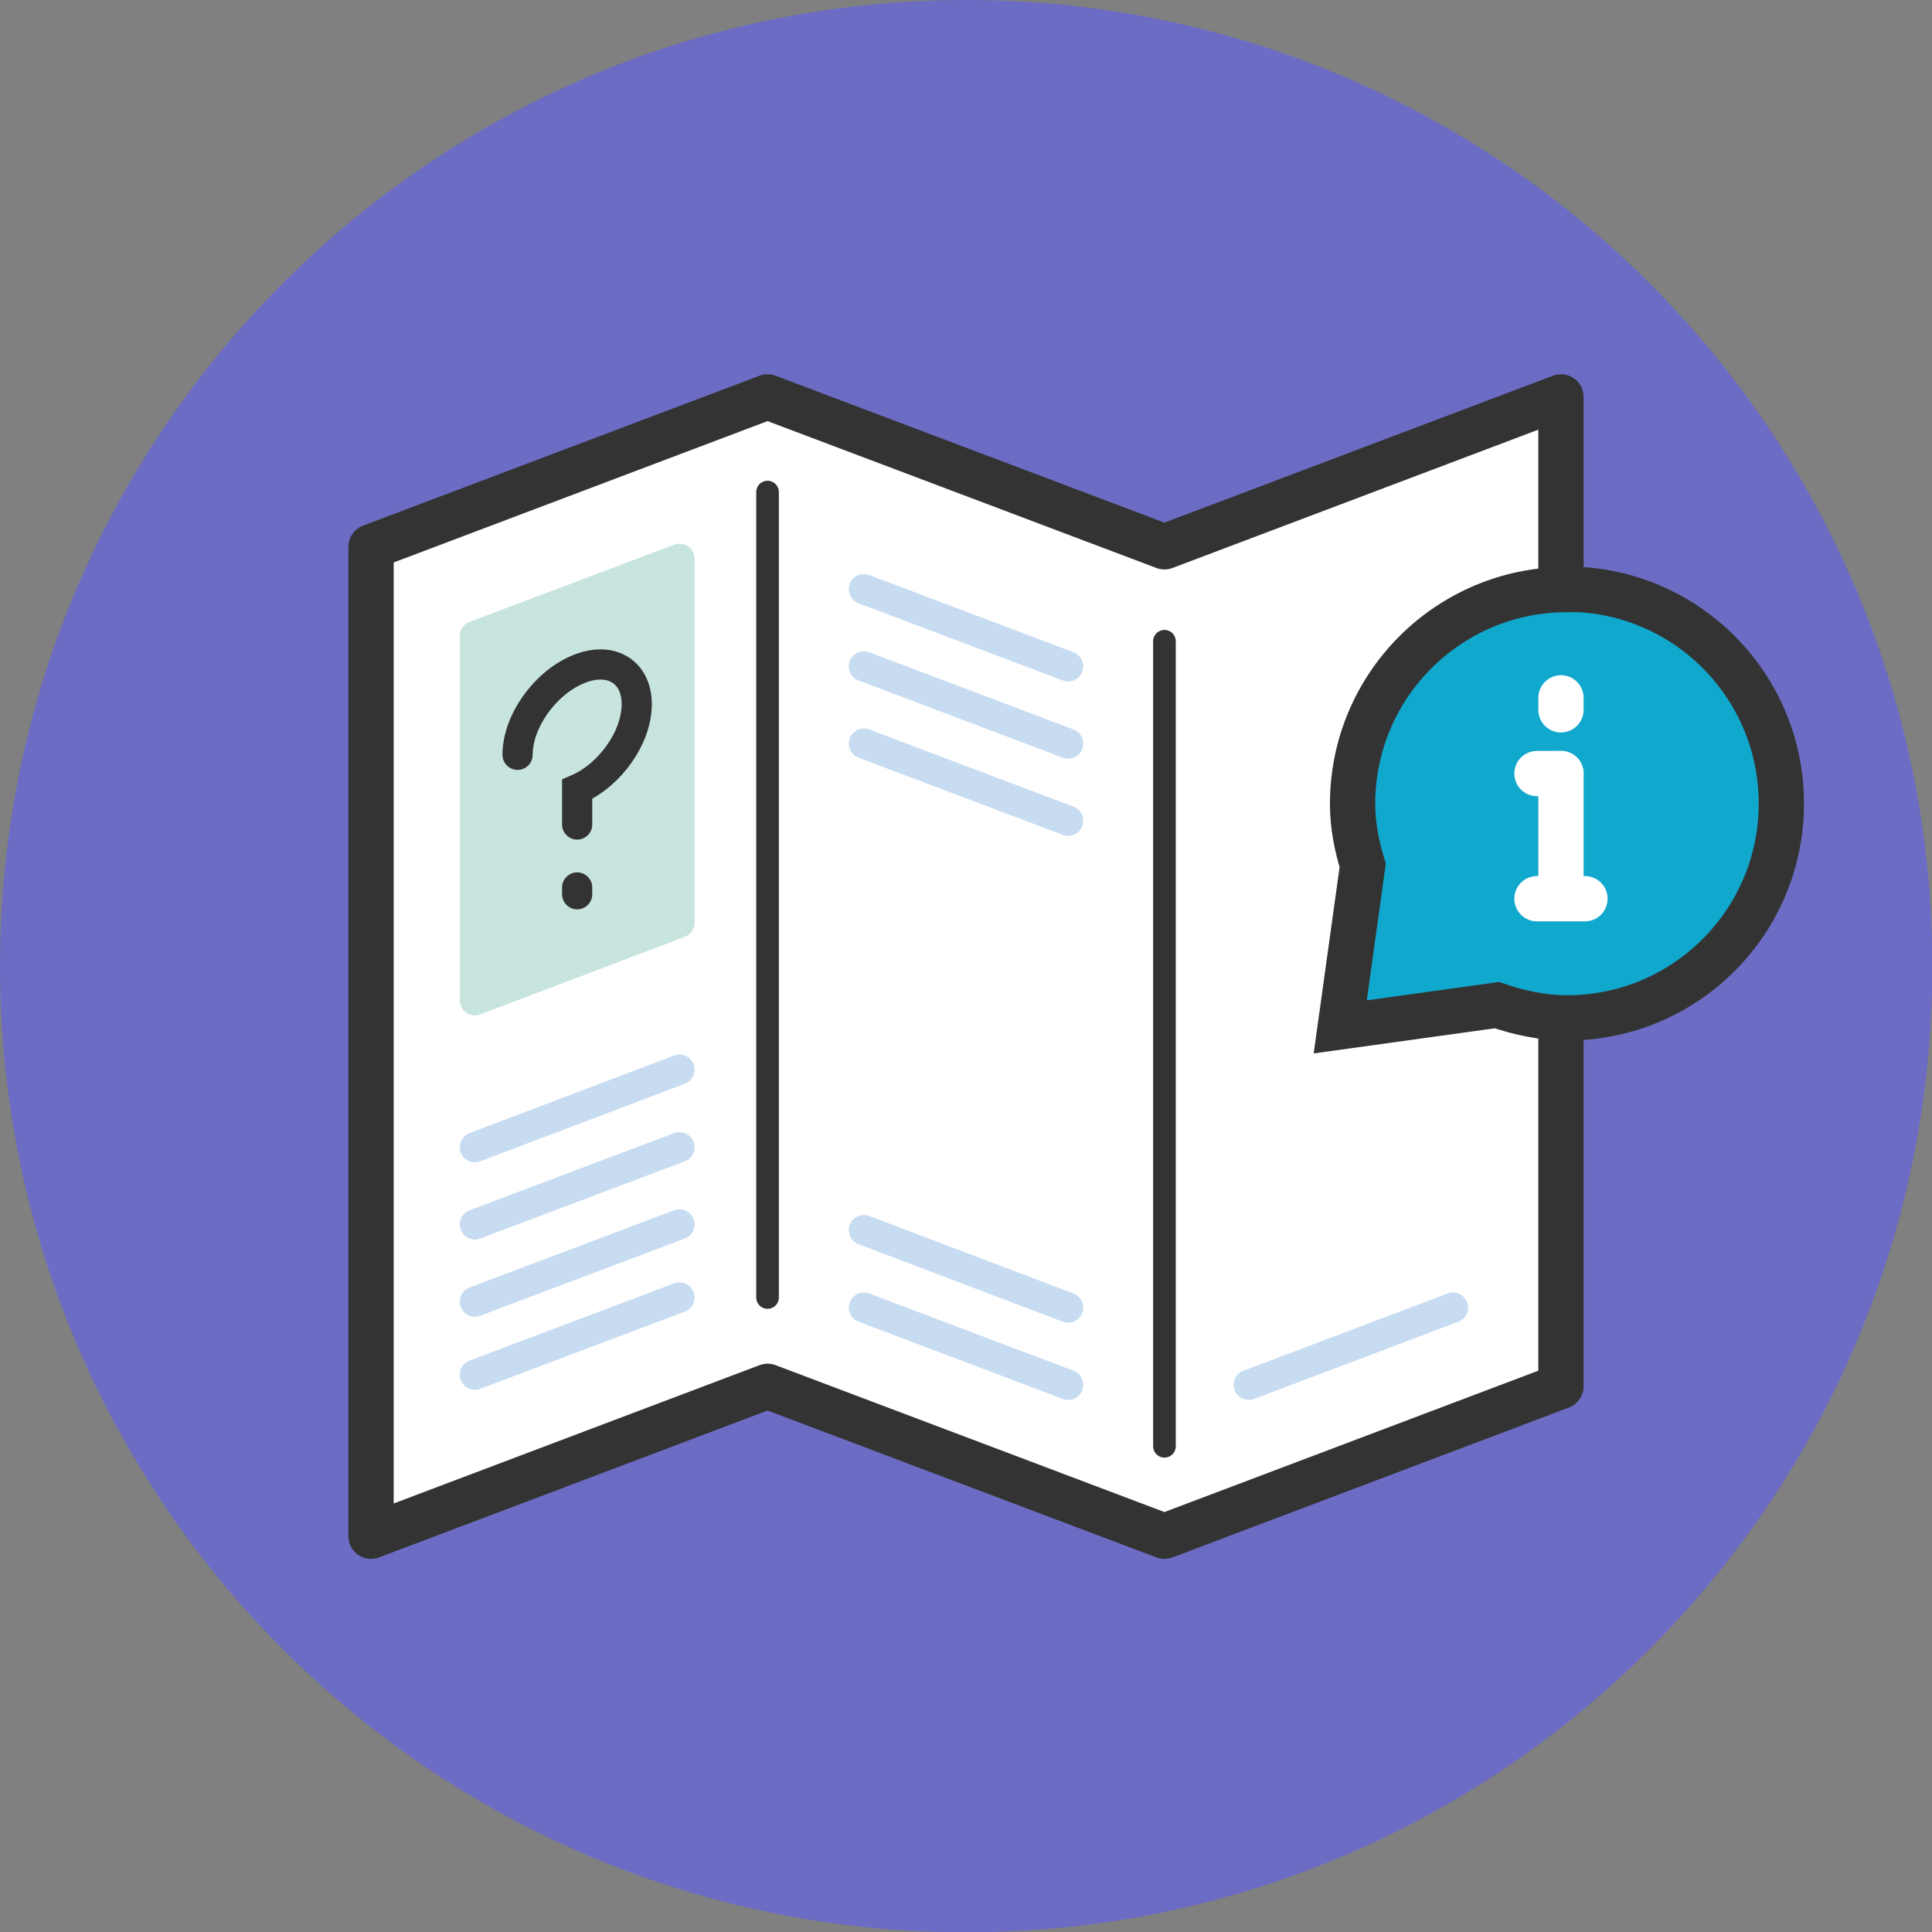 <svg width="64" height="64" viewBox="0 0 64 64" fill="none"
    xmlns="http://www.w3.org/2000/svg">
    <rect x="0" y="0" width="64" height="64" fill="#808080" stroke="none"/>
    <g clip-path="url(#clip0_58_1071)">
        <path d="M32.006 64.012C49.683 64.012 64.012 49.683 64.012 32.006C64.012 14.33 49.683 0 32.006 0C14.33 0 0 14.33 0 32.006C0 49.683 14.33 64.012 32.006 64.012Z" fill="#6C6CC4"/>
        <path d="M12.291 18.114L25.426 13.148L38.574 18.114L51.709 13.148V45.924L38.574 50.89L25.426 45.924L12.291 50.89V18.114Z" fill="white" stroke="#333333" stroke-width="1.5" stroke-linejoin="round"/>
        <path d="M25.426 16.301V42.981" stroke="#333333" stroke-width="0.75" stroke-miterlimit="10" stroke-linecap="round"/>
        <path d="M38.574 21.242V47.91" stroke="#333333" stroke-width="0.75" stroke-miterlimit="10" stroke-linecap="round"/>
        <path d="M15.73 45.539L22.509 42.981" stroke="#C7DCF1" stroke-miterlimit="10" stroke-linecap="round"/>
        <path d="M15.73 40.56L22.509 38.003" stroke="#C7DCF1" stroke-miterlimit="10" stroke-linecap="round"/>
        <path d="M15.73 43.118L22.509 40.56" stroke="#C7DCF1" stroke-miterlimit="10" stroke-linecap="round"/>
        <path d="M15.73 38.003L22.509 35.433" stroke="#C7DCF1" stroke-miterlimit="10" stroke-linecap="round"/>
        <path d="M22.509 30.566L15.73 33.136V21.069L22.509 18.511V30.566Z" fill="#C8E4DF" stroke="#C8E4DF" stroke-linecap="round" stroke-linejoin="round"/>
        <path d="M17.145 25.004C17.145 23.912 18.027 22.658 19.119 22.186C20.212 21.714 21.093 22.236 21.093 23.328C21.093 24.421 20.212 25.675 19.119 26.146V27.313" stroke="#333333" stroke-miterlimit="10" stroke-linecap="round"/>
        <path d="M19.119 29.399V29.623" stroke="#333333" stroke-miterlimit="10" stroke-linecap="round"/>
        <path d="M51.908 19.529C47.984 19.529 44.806 22.707 44.806 26.631C44.806 27.351 44.943 28.021 45.141 28.667L44.397 34.017L49.586 33.297C50.319 33.546 51.088 33.719 51.908 33.719C55.831 33.719 59.009 30.541 59.009 26.618C59.009 22.695 55.831 19.517 51.908 19.517V19.529Z" fill="#11A8CD" stroke="#333333" stroke-width="1.5" stroke-miterlimit="10"/>
        <path d="M41.367 45.874L48.133 43.316" stroke="#C7DCF1" stroke-miterlimit="10" stroke-linecap="round"/>
        <path d="M35.383 24.632L28.617 22.074" stroke="#C7DCF1" stroke-miterlimit="10" stroke-linecap="round"/>
        <path d="M35.383 27.189L28.617 24.632" stroke="#C7DCF1" stroke-miterlimit="10" stroke-linecap="round"/>
        <path d="M35.383 22.074L28.617 19.517" stroke="#C7DCF1" stroke-miterlimit="10" stroke-linecap="round"/>
        <path d="M51.709 25.625V29.647" stroke="white" stroke-width="1.5" stroke-miterlimit="10" stroke-linecap="round"/>
        <path d="M51.709 23.117V23.514" stroke="white" stroke-width="1.5" stroke-miterlimit="10" stroke-linecap="round"/>
        <path d="M50.914 25.625H51.709" stroke="white" stroke-width="1.5" stroke-miterlimit="10" stroke-linecap="round"/>
        <path d="M50.914 29.771H52.504" stroke="white" stroke-width="1.5" stroke-miterlimit="10" stroke-linecap="round"/>
        <path d="M35.383 43.316L28.617 40.747" stroke="#C7DCF1" stroke-miterlimit="10" stroke-linecap="round"/>
        <path d="M35.383 45.874L28.617 43.316" stroke="#C7DCF1" stroke-miterlimit="10" stroke-linecap="round"/>
    </g>
    <defs>
        <clipPath id="clip0_58_1071">
            <rect width="64" height="64" fill="white"/>
        </clipPath>
    </defs>
</svg>